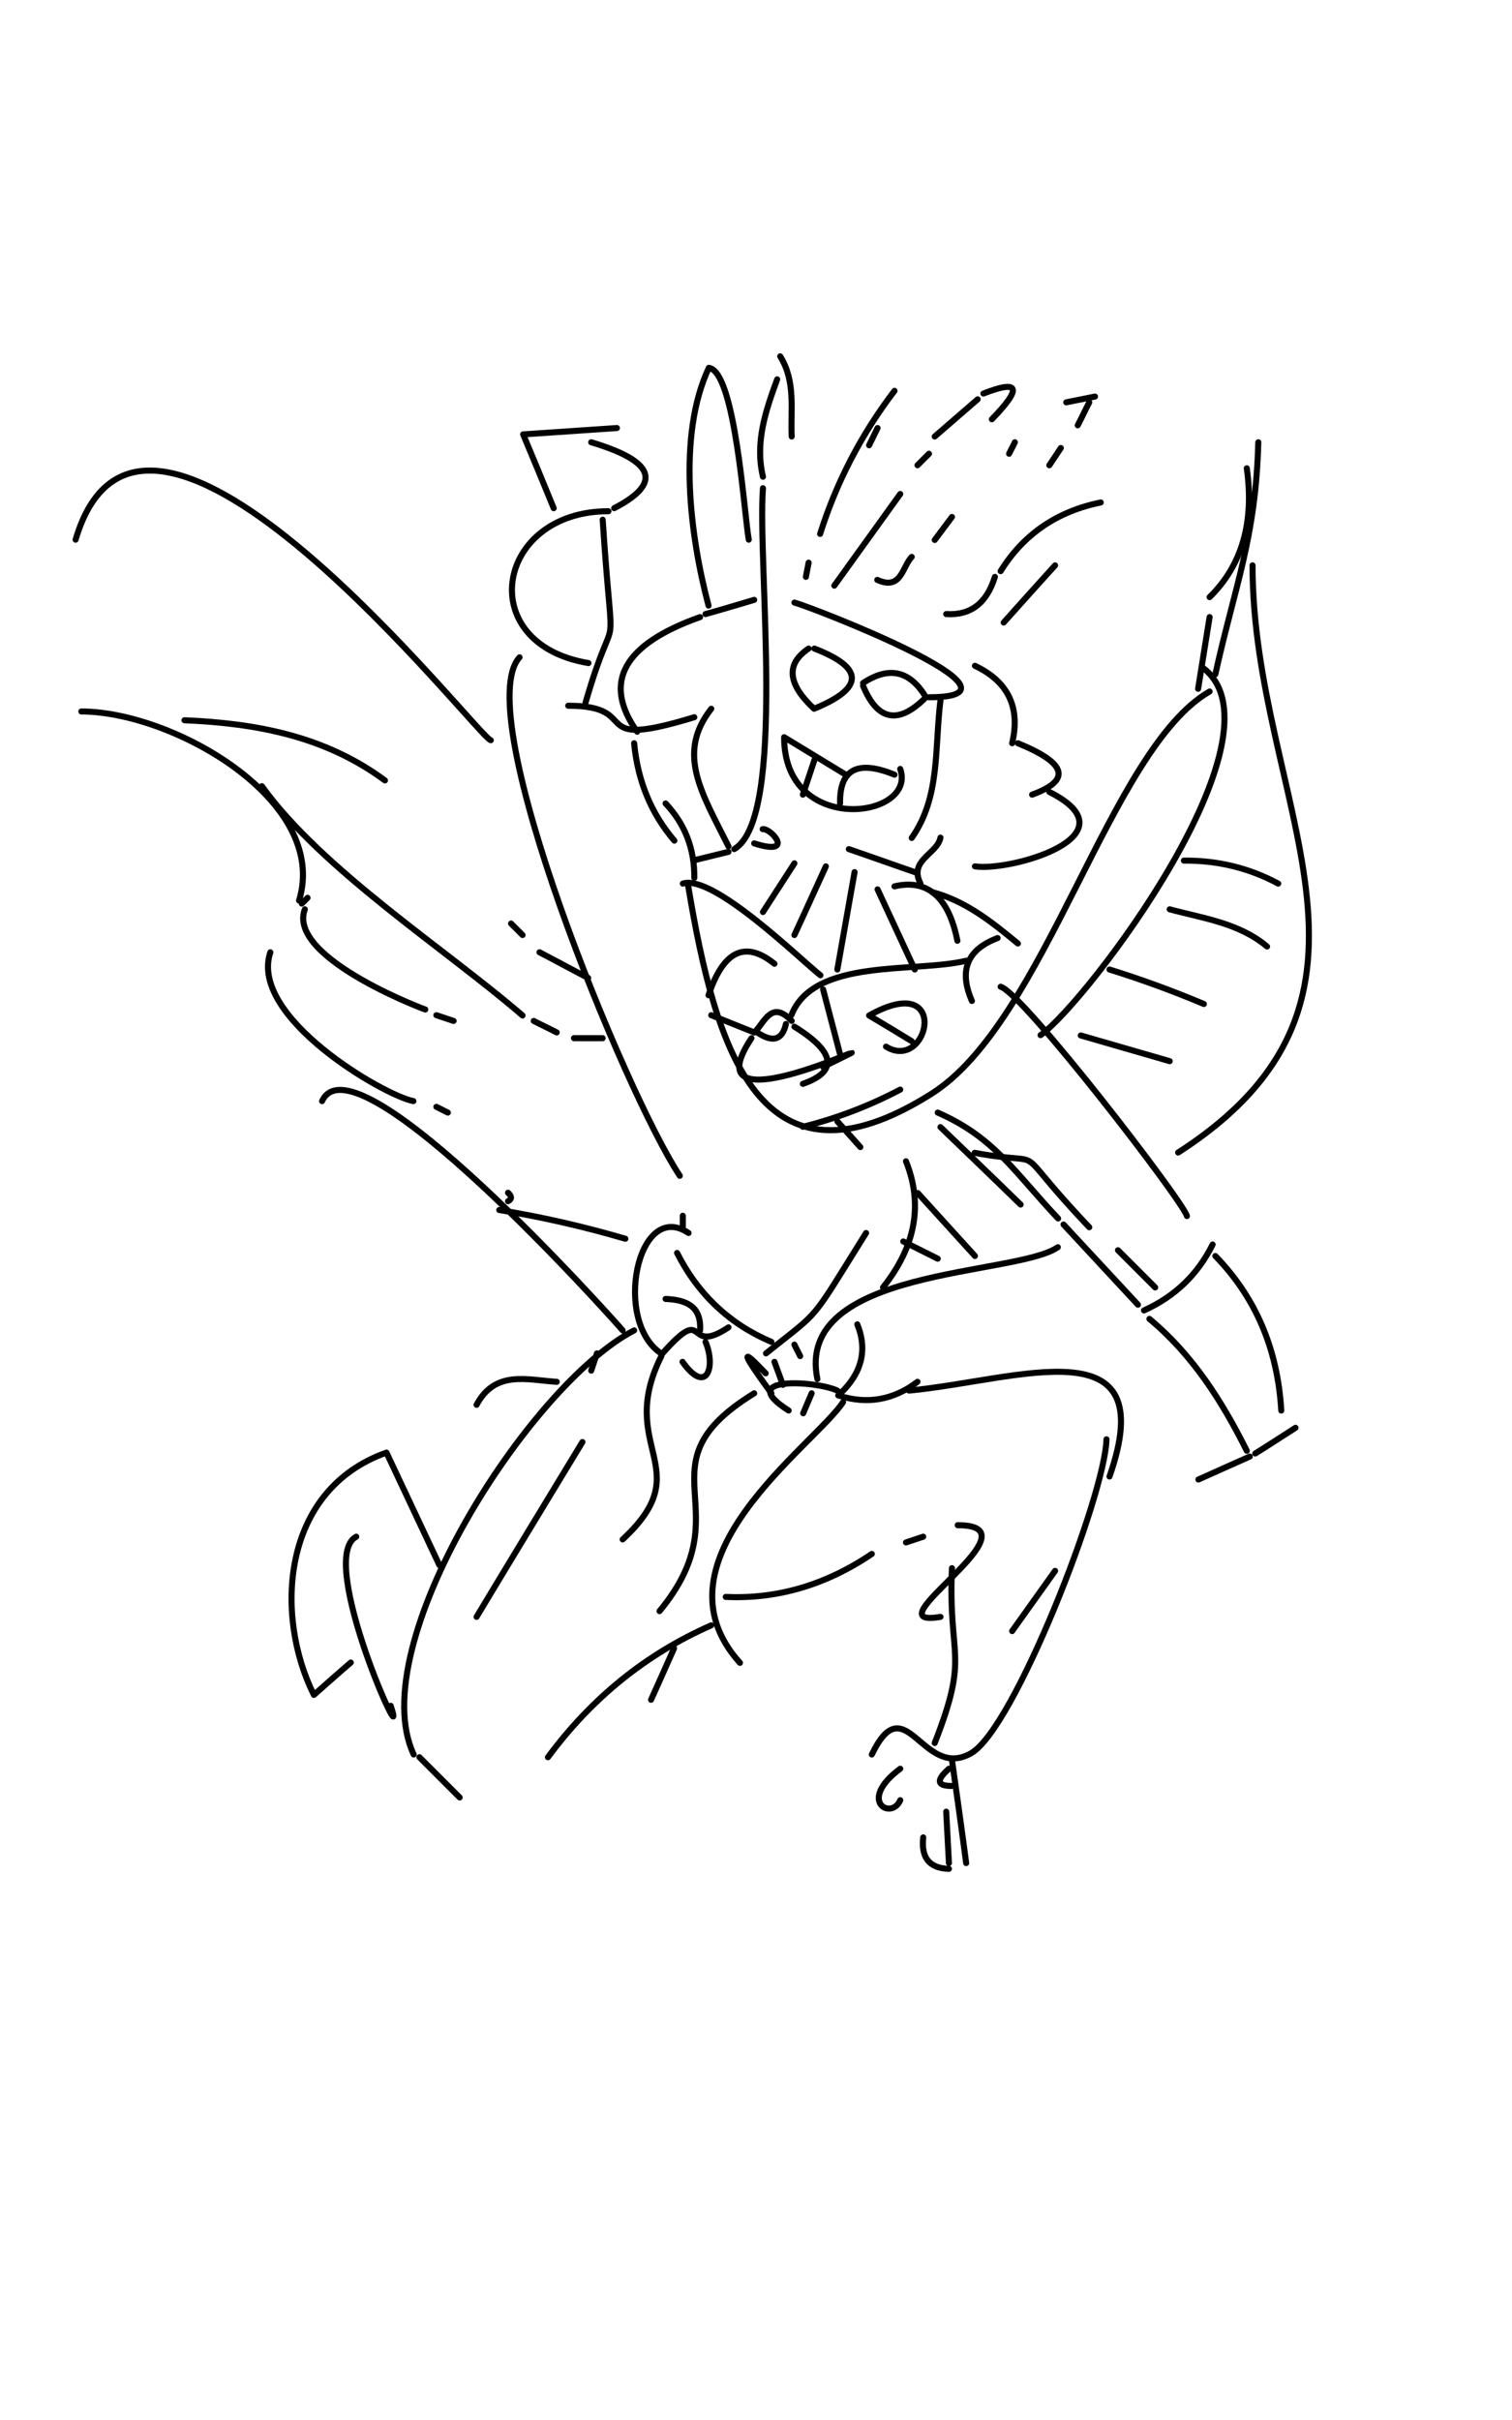 <?xml version="1.0" encoding="utf-8"?>
<!-- Generator: Adobe Illustrator 22.0.1, SVG Export Plug-In . SVG Version: 6.00 Build 0)  -->
<svg version="1.1" id="Capa_1" xmlns="http://www.w3.org/2000/svg" xmlns:xlink="http://www.w3.org/1999/xlink" x="0px" y="0px"
	 viewBox="0 0 500 800" style="enable-background:new 0 0 500 800;" xml:space="preserve">
<style type="text/css">
	.st0{fill:none;stroke:#000000;stroke-width:2;stroke-linecap:round;stroke-linejoin:round;stroke-miterlimit:10;}
</style>
<g>
	<path class="st0" d="M414.2,186.9c0,78.1,55.3,142.7-24.6,194.1"/>
	<path class="st0" d="M25,178.4c22.8-77.2,133.5,66,137.3,66.3"/>
	<path class="st0" d="M400,228.6c-33,18.9-54.2,109.2-92,133c-56.7,35.8-71.4-14.7-80.4-68.6"/>
	<path class="st0" d="M86.6,259.9c19.9,27.7,61.1,54.1,86.2,75.8"/>
	<path class="st0" d="M145.3,517.4c-5.8-12.4-11.7-24.8-17.5-37.2c-34.9,12.4-37.1,53.9-24,80.1c4.1-3.6,8.1-7.2,12.2-10.7"/>
	<path class="st0" d="M247.6,178.4c-1.5-8.5-4.5-55.7-13.2-56.8c-10.5,22.4-6.2,55.6-0.1,78.6"/>
	<path class="st0" d="M106.5,364c10.9-23.5,96.8,72.7,99.4,75.8"/>
	<path class="st0" d="M249.4,460.6c-39.1,24-3,37.8-31.3,72"/>
	<path class="st0" d="M307.2,230.5c38.3,0-39-29.9-44.5-31.3"/>
	<path class="st0" d="M330.9,326.2c7.2,1.9,60.5,71.1,61.6,75.8"/>
	<path class="st0" d="M171.8,217.3c-16.8,18.5,35.2,144.6,53,171.4"/>
	<path class="st0" d="M209.7,439.8c-34.6,17.9-89.8,104.1-72.9,140.2"/>
	<path class="st0" d="M117.8,508c-13.5,7.2,17.9,75.6,11.4,55.9"/>
	<path class="st0" d="M61,238.1c23.8,1,46.6,5.3,66.3,19.9"/>
	<path class="st0" d="M293,346c14.2,8.7,21.6-25.6-5.6-10.3c4.7,2.8,9.4,5.6,14.1,8.5"/>
	<path class="st0" d="M278.8,463.5c-9.4,14.3-64.8,52.2-34.1,86.2"/>
	<path class="st0" d="M100.8,300.6c-6.2,16.6,43.1,34.4,39.8,33.1"/>
	<path class="st0" d="M398.1,221c28.1,22.3-38.7,110.3-54,121.2"/>
	<path class="st0" d="M201.2,169c-37.2,0-45,43.8-6.6,50.2"/>
	<path class="st0" d="M288.3,513.7c-15.1,10.2-31.2,15-48.3,14.2"/>
	<path class="st0" d="M365.9,475.8c-0.5,18.7-30.6,95.8-44.8,103.8c-16.1,9.1-21.6-22.8-32.8,0.4"/>
	<path class="st0" d="M218.7,448.3c-15.2,30.4,12.7,37-12.8,60.6"/>
	<path class="st0" d="M235.2,234.3c-11.6,14.8-3.2,27.7,5.7,45.5"/>
	<path class="st0" d="M380.1,436c14.3,11.9,24,27.2,32.2,43.6"/>
	<path class="st0" d="M412.3,154.8c2.5,17.9-1.6,32.1-12.3,42.6"/>
	<path class="st0" d="M225.8,292.1c10-3.3,39.2,25.4,45.5,30.3"/>
	<path class="st0" d="M206.8,409.5c-13.7-4-27.6-7.2-41.7-9.5"/>
	<path class="st0" d="M235.2,537.3c-21.6,9.5-39.6,24.1-54,43.6"/>
	<path class="st0" d="M252.3,161.4c-1.9,24.8,8,109.1-9.5,119.3"/>
	<path class="st0" d="M366.9,488.1c17.7-50.6-30.2-31.8-66.3-28.4"/>
	<path class="st0" d="M347,261.8c28.8,14.5-12.9,26.4-24.6,24.6"/>
	<path class="st0" d="M223.9,414.2c7,13.8,17.5,23.6,31.2,29.4"/>
	<path class="st0" d="M286.4,407.6c-19.1,30.5-14.4,24.8-33.1,39.8"/>
	<path class="st0" d="M192.6,476.7c-11.7,19.3-23.4,38.5-35,57.8"/>
	<path class="st0" d="M89.4,314.8c-7.2,21.4,37.7,47.4,47.3,49.2"/>
	<path class="st0" d="M26.9,235.2c30.2,0,82.1,29.4,72,62.5"/>
	<path class="st0" d="M386.8,300.6c11.1,3,22.9,4.5,32.2,12.3"/>
	<path class="st0" d="M267.4,214.4c-7.6,5.1-7,11.7,1.8,19.9c16.6-6.8,16.7-13.5,0.1-19.9"/>
	<path class="st0" d="M364,166.1c-14.2,2.9-25.4,10.3-33.1,22.7"/>
	<path class="st0" d="M366.9,320.5c10.6,3.3,21,7.1,31.2,11.4"/>
	<path class="st0" d="M297.7,163.3c-7.3,10.1-14.5,20.2-21.8,30.3"/>
	<path class="st0" d="M314.8,518.4c-1.3,30.5,6,27.9-5.7,57.8"/>
	<path class="st0" d="M357.4,342.3c9.8,2.8,19.6,5.7,29.4,8.5"/>
	<path class="st0" d="M231.5,204c-25.4,9-32.4,21.6-20.8,37.9"/>
	<path class="st0" d="M360.2,405.7c-28.2-29.7-11-19.6-37.9-24.6"/>
	<path class="st0" d="M184.1,456.8c-9.7-0.6-20.3-4-26.5,7.6"/>
	<path class="st0" d="M401.9,415.2c13.4,13.8,20.6,30.8,21.8,51.1"/>
	<path class="st0" d="M290.2,294c4.1,8.8,8.2,17.7,12.3,26.5"/>
	<path class="st0" d="M258,117.8c5.2,8.3,3.4,17.6,3.8,26.5"/>
	<path class="st0" d="M351.7,404.8c8.2,8.8,16.4,17.7,24.6,26.5"/>
	<path class="st0" d="M322.4,220.1c11,5.2,15.1,13.8,12.3,25.6"/>
	<path class="st0" d="M310.1,367.8c18.9,8.3,25.4,19.8,39.8,35"/>
	<path class="st0" d="M314.8,581.8c1.6,11.4,3.2,22.7,4.7,34.1"/>
	<path class="st0" d="M257,125.4c-3.8,10.4-7.4,20.8-4.7,32.2"/>
	<path class="st0" d="M308.2,294.9c11.1,2.9,19.8,9.9,28.4,17"/>
	<path class="st0" d="M285.4,226.7c4.8,11.7,11.8,12.9,20.8,3.8c-5.3-8.8-12.2-10.4-20.8-4.7"/>
	<path class="st0" d="M322.4,415.2c-6.3-6.9-12.6-13.9-18.9-20.8"/>
	<path class="st0" d="M256.1,318.6c-9.7-7.8-16.9-4.3-21.8,10.4"/>
	<path class="st0" d="M204,141.5c-10.3,0.7-20.6,1.4-31,2.1c3.4,8.1,6.8,16.3,10.1,24.4"/>
	<path class="st0" d="M295.8,129.2c-11,14.4-19.2,30.2-24.6,47.3"/>
	<path class="st0" d="M273.1,286.4c-3.5,7.6-6.9,15.2-10.4,22.7"/>
	<path class="st0" d="M416.1,146.2c-0.8,31.5-7.8,47.7-14.2,76.7"/>
	<path class="st0" d="M348.9,186.9c-5.7,6.3-11.4,12.6-17,18.9"/>
	<path class="st0" d="M302.5,288.3c-7.3-2.5-14.5-5.1-21.8-7.6"/>
	<path class="st0" d="M349.8,412.3c-13.7,9.6-87.2,6.6-79.5,43.6"/>
	<path class="st0" d="M272.2,327.1c1.9,7.3,3.8,14.5,5.7,21.8"/>
	<path class="st0" d="M401,411.4c-4.9,9.9-12.5,17.2-22.7,21.8"/>
	<path class="st0" d="M248.5,343.2c-22.8,34.2,60.3-8.7,23.7,9.5"/>
	<path class="st0" d="M311,231.5c-2,16.2,0,31.9-9.5,45.5"/>
	<path class="st0" d="M199.3,171.8c3.5,53.5,5,23.5-5.7,60.6"/>
	<path class="st0" d="M297.7,360.2c-10.3,5.4-21,9.5-32.2,12.3"/>
	<path class="st0" d="M348.9,519.3c-4.7,6.6-9.5,13.3-14.2,19.9"/>
	<path class="st0" d="M209.7,245.7c1.2,12.5,5.6,23.2,13.3,32.2"/>
	<path class="st0" d="M297.7,254.2c5.7,16.5-38.4,22.3-38.4-10.5c6.8,4.1,13.6,8.3,20.4,12.4"/>
	<path class="st0" d="M303.4,456.8c-7.9,6-16.6,7.6-26.2,4.5c7.7-7,9.8-14.8,6.3-23.5"/>
	<path class="st0" d="M227.7,407.6c-17-11.4-25.2,29.6-8.8,40c15.6-17.6,7.2,1,22-8.8"/>
	<path class="st0" d="M282.6,288.3c-1.9,10.7-3.8,21.5-5.7,32.2"/>
	<path class="st0" d="M413.3,481.5c-5.7,2.5-11.4,5.1-17,7.6"/>
	<path class="st0" d="M329,190.7c-2.7,8.7-8,12.8-16.1,12.3"/>
	<path class="st0" d="M391.5,284.5c11.1-0.1,21.5,2.4,31.2,7.6"/>
	<path class="st0" d="M229.6,237.1c-36.7,11.2-16.2-3.8-41.7-3.8"/>
	<path class="st0" d="M195.5,146.2c21.1,6.3,23.6,13.5,7.6,21.8"/>
	<path class="st0" d="M222.9,544.9c-2.5,5.7-5.1,11.4-7.6,17"/>
	<path class="st0" d="M311,372.6c8.8,8.5,17.7,17,26.5,25.6"/>
	<path class="st0" d="M229.6,290.2c0.1-9.6-3.1-17.8-9.5-24.6"/>
	<path class="st0" d="M138.7,580.9c4.4,4.4,8.8,8.8,13.3,13.3"/>
	<path class="st0" d="M316.7,504.2c28.3,0-30.2,34.5-5.7,30.3"/>
	<path class="st0" d="M231.5,439.8c0.5-8.1-4.7-10.1-11.4-10.4"/>
	<path class="st0" d="M262.7,285.4c-3.5,5.4-6.9,10.7-10.4,16.1"/>
	<path class="st0" d="M295.8,293c10.9-2.5,17.9,3.5,20.8,18"/>
	<path class="st0" d="M319.5,317.6c-17,4.1-50.4-1-57.8,18"/>
	<path class="st0" d="M178.4,314.8c5.4,2.8,10.7,5.7,16.1,8.5"/>
	<path class="st0" d="M323.3,132c-4.7,4.1-9.5,8.2-14.2,12.3"/>
	<path class="st0" d="M299.6,383.9c5.7,14.3,3.2,28.1-7.6,41.7"/>
	<path class="st0" d="M369.7,413.3c4.1,4.1,8.2,8.2,12.3,12.3"/>
	<path class="st0" d="M428.4,472c-4.4,2.8-8.8,5.7-13.3,8.5"/>
	<path class="st0" d="M249.4,198.3c-5.4,1.6-10.7,3.2-16.1,4.7"/>
	<path class="st0" d="M305.3,607.4c-0.7,6.4,1.7,10.2,8.5,10.4"/>
	<path class="st0" d="M336.6,245.7c16.2,6.6,17.8,12.2,4.7,17"/>
	<path class="st0" d="M262.7,339.4c13.6,8.4,14.5,14.8,2.8,18.9"/>
	<path class="st0" d="M235.2,335.6c4.7,1.9,9.5,3.8,14.2,5.7"/>
	<path class="st0" d="M225.8,401.9c0,1.3,0,2.5,0,3.8"/>
	<path class="st0" d="M329.9,310.1c-10.1,3.8-12.9,10.7-8.5,20.8"/>
	<path class="st0" d="M312.9,598.9c0.3,5.7,0.6,11.4,0.9,17"/>
	<path class="st0" d="M233.3,443.6c3.5,8.2,0.4,17.8-7.6,6.6"/>
	<path class="st0" d="M240.9,281.6c-3.8,0.9-7.6,1.9-11.4,2.8"/>
	<path class="st0" d="M297.7,584.7c-14.4,10.7-2.9,17.2,0,10.4"/>
	<path class="st0" d="M311,276.9c-1.1,5.5-10.6,7.4-6.6,15.2"/>
	<path class="st0" d="M261.8,337.5c-6.6-7-8.9,0.3-12.3,3.8"/>
	<path class="st0" d="M298.7,410.4c3.8,1.9,7.6,3.8,11.4,5.7"/>
	<path class="st0" d="M269.3,251.3c-1.3,3.8-2.5,7.6-3.8,11.4"/>
	<path class="st0" d="M276.9,370.7c2.5,2.8,5.1,5.7,7.6,8.5"/>
	<path class="st0" d="M259.9,338.5c-1.2,5.3-4.3,6.3-9.5,2.8"/>
	<path class="st0" d="M276.9,459.7c-7-3.3-34.2-4.9-16.1,6.6"/>
	<path class="st0" d="M199.3,343.2c-3.2,0-6.3,0-9.5,0"/>
	<path class="st0" d="M325.2,130.1c12-4.7,12.9-1.9,2.8,8.5"/>
	<path class="st0" d="M253.2,454c-8.6-9.1-8-6.9,1.9,6.6"/>
	<path class="st0" d="M313.8,584.7c-4.3,3.8-4,5.7,0.9,5.7"/>
	<path class="st0" d="M249.4,278.8c13.8,4.4,5.6-5.1,2.8-4.7"/>
	<path class="st0" d="M400,204c-1.3,7.9-2.5,15.8-3.8,23.7"/>
	<path class="st0" d="M295.8,256.1c-12.2-5-18.2-1.8-18,9.5"/>
	<path class="st0" d="M256.1,450.2c0.9,2.5,1.9,5.1,2.8,7.6"/>
	<path class="st0" d="M176.5,337.5c2.5,1.3,5.1,2.5,7.6,3.8"/>
	<path class="st0" d="M314.8,170.9c-1.9,2.5-3.8,5.1-5.7,7.6"/>
	<path class="st0" d="M360.2,133c-1.3,2.5-2.5,5.1-3.8,7.6"/>
	<path class="st0" d="M290.2,141.5c-0.9,1.9-1.9,3.8-2.8,5.7"/>
	<path class="st0" d="M362.1,131.1c-3.2,0.6-6.3,1.3-9.5,1.9"/>
	<path class="st0" d="M268.4,460.6c-0.9,2.2-1.9,4.4-2.8,6.6"/>
	<path class="st0" d="M350.8,148.1c-1.3,1.9-2.5,3.8-3.8,5.7"/>
	<path class="st0" d="M197.4,447.4c-0.6,1.9-1.3,3.8-1.9,5.7"/>
	<path class="st0" d="M305.3,508c-1.9,0.6-3.8,1.3-5.7,1.9"/>
	<path class="st0" d="M150,337.5c-1.9-0.6-3.8-1.3-5.7-1.9"/>
	<path class="st0" d="M267.4,186c-0.3,1.6-0.6,3.2-0.9,4.7"/>
	<path class="st0" d="M301.5,184.1c-3.2,3.3-3.4,11.2-11.4,7.6"/>
	<path class="st0" d="M307.2,150c-1.3,1.3-2.5,2.5-3.8,3.8"/>
	<path class="st0" d="M335.6,146.2c-0.6,1.3-1.3,2.5-1.9,3.8"/>
	<path class="st0" d="M169,305.3c1.3,1.3,2.5,2.5,3.8,3.8"/>
	<path class="st0" d="M262.7,444.5c0.6,1.3,1.3,2.5,1.9,3.8"/>
	<path class="st0" d="M144.3,365.9c1.3,0.6,2.5,1.3,3.8,1.9"/>
	<path class="st0" d="M101.7,296.8c-0.6,0.6-1.3,1.3-1.9,1.9"/>
	<path class="st0" d="M168,394.3c1.3,1.2,1.3,2.1,0,2.8"/>
</g>
</svg>
